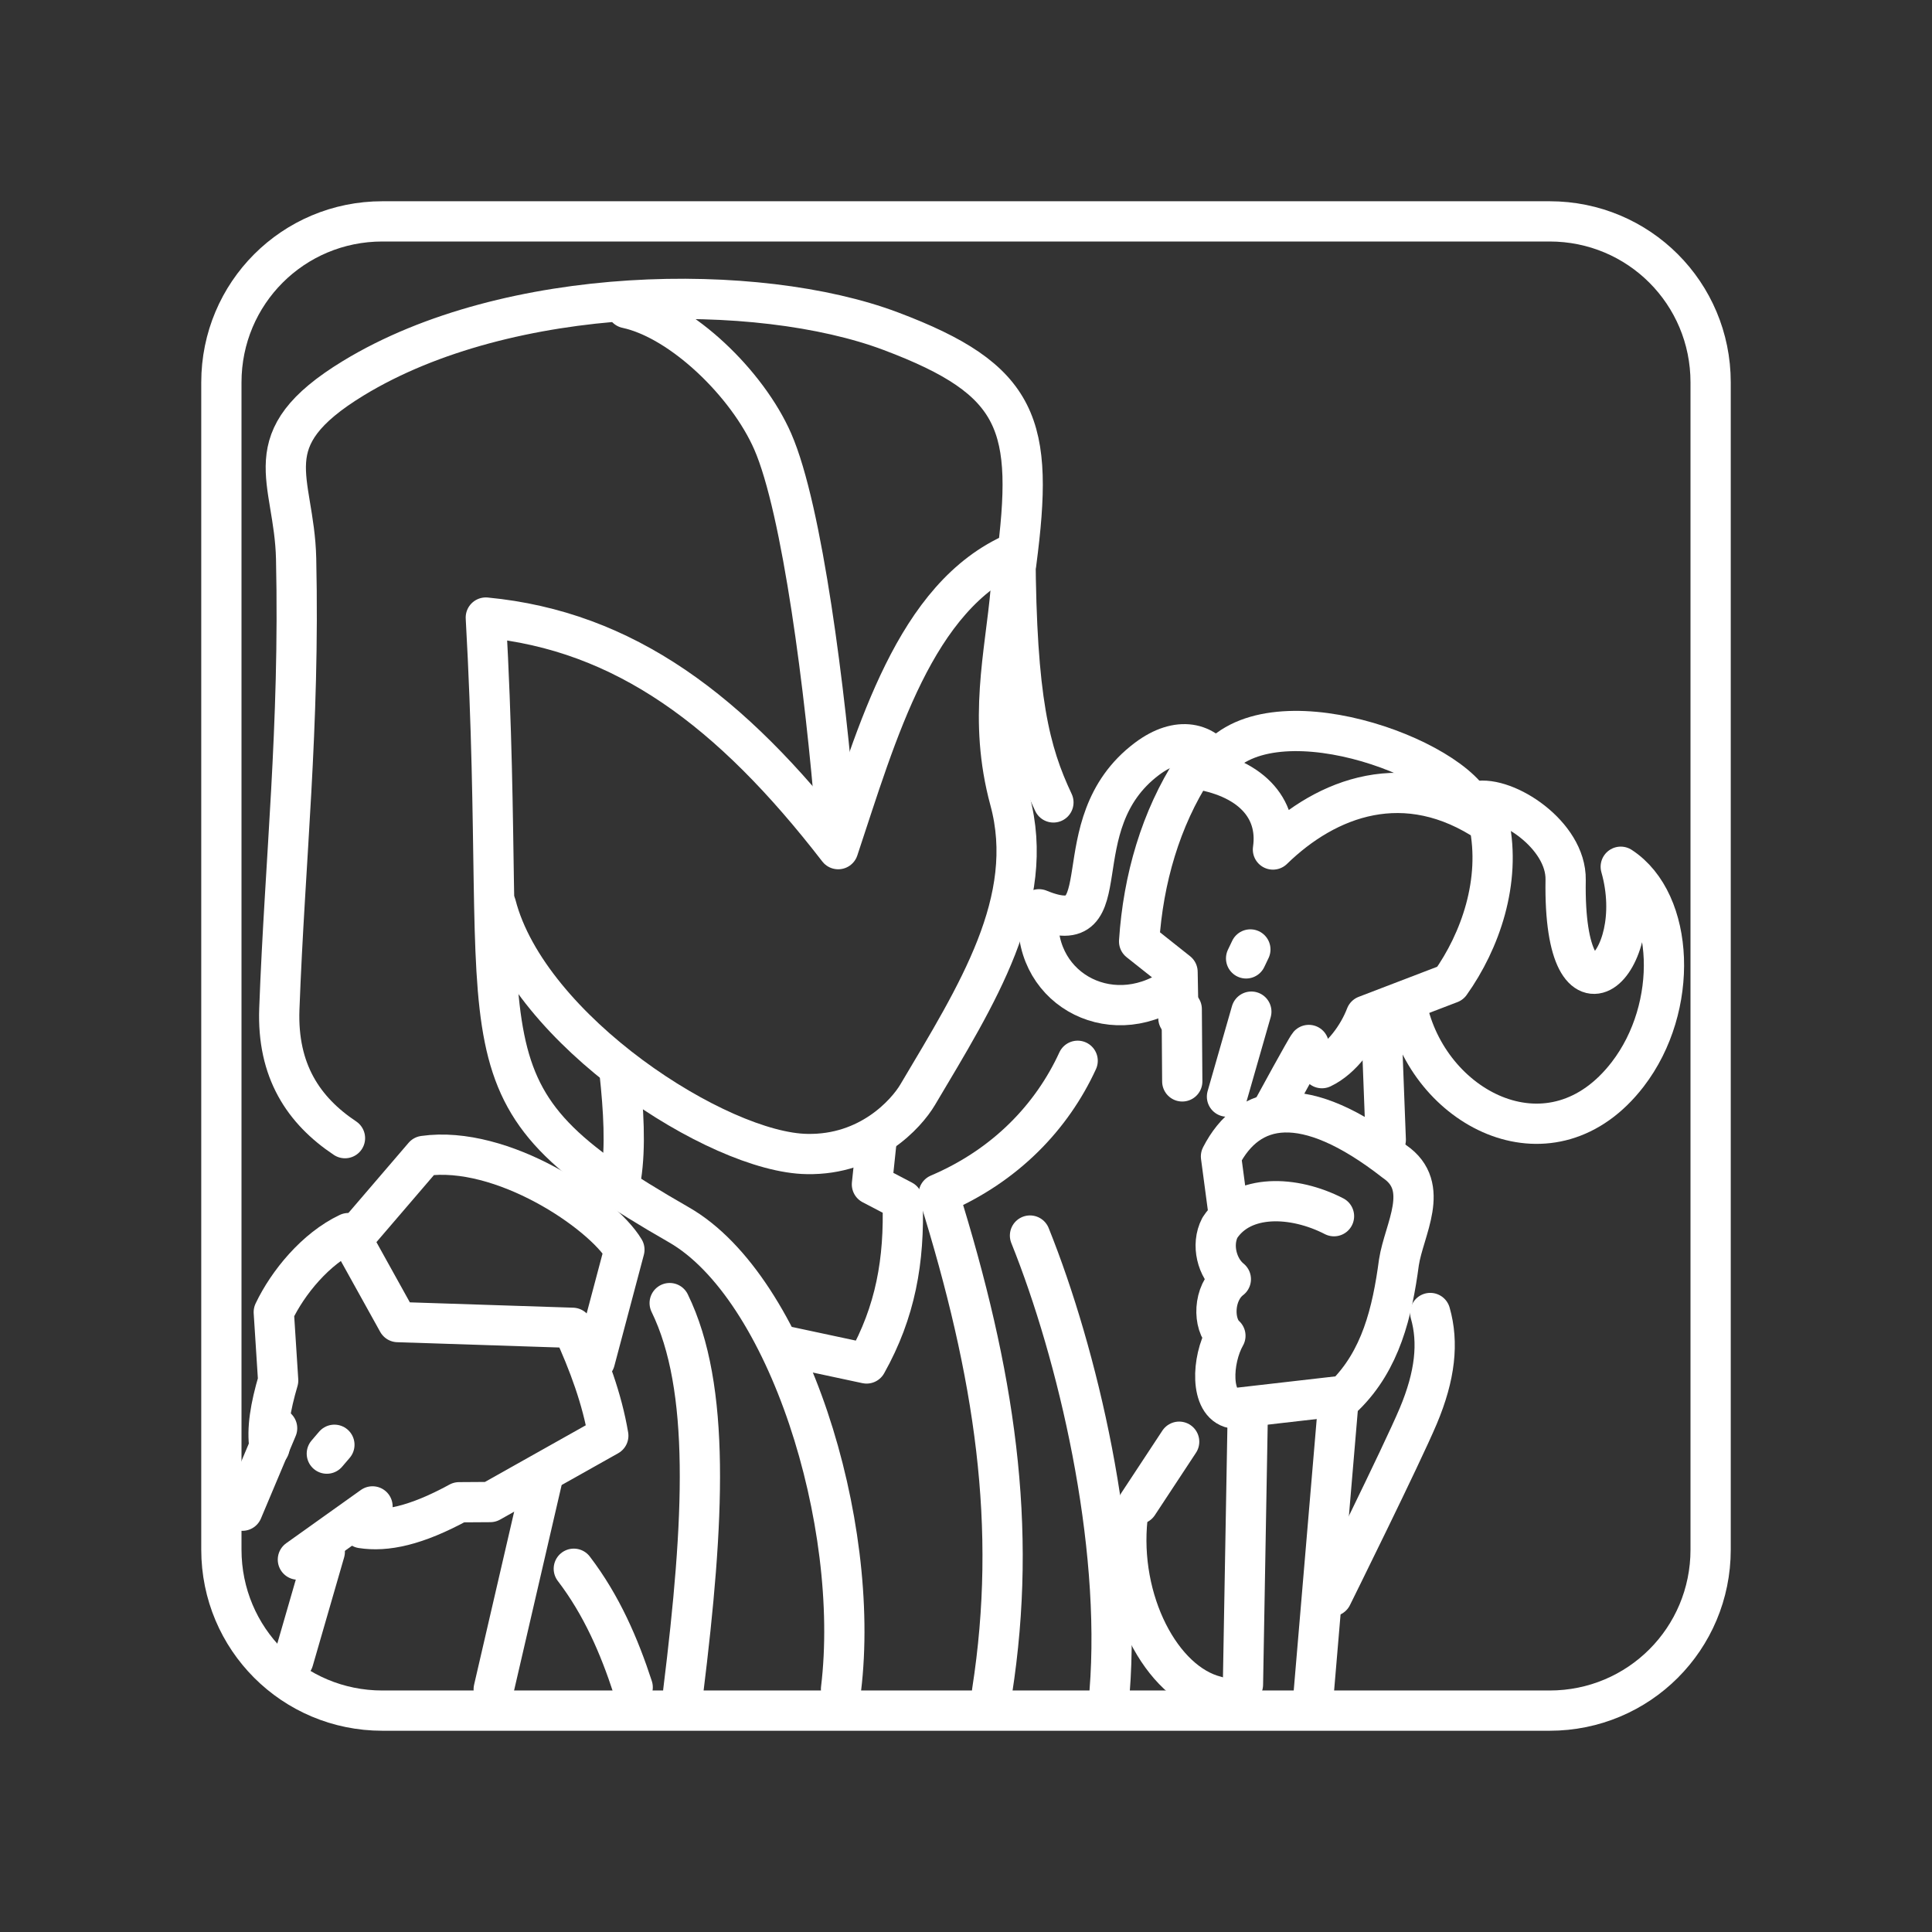<?xml version="1.0" encoding="UTF-8" standalone="no"?>
<svg
   viewBox="0 0 48 48"
   version="1.1"
   id="svg1"
   sodipodi:docname="nulls_royale.svg"
   inkscape:version="1.2.2 (b0a8486541, 2022-12-01)"
   xml:space="preserve"
   xmlns:inkscape="http://www.inkscape.org/namespaces/inkscape"
   xmlns:sodipodi="http://sodipodi.sourceforge.net/DTD/sodipodi-0.dtd"
   xmlns="http://www.w3.org/2000/svg"
   xmlns:svg="http://www.w3.org/2000/svg"><rect x="0" y="0" width="48" height="48" fill="#333333" stroke="none"/><sodipodi:namedview
     id="namedview1"
     pagecolor="#505050"
     bordercolor="#eeeeee"
     borderopacity="1"
     inkscape:showpageshadow="0"
     inkscape:pageopacity="0"
     inkscape:pagecheckerboard="0"
     inkscape:deskcolor="#505050"
     inkscape:zoom="25.190679"
     inkscape:cx="25.525314"
     inkscape:cy="26.081075"
     inkscape:window-width="1918"
     inkscape:window-height="1053"
     inkscape:window-x="0"
     inkscape:window-y="0"
     inkscape:window-maximized="1"
     inkscape:current-layer="g18576"
     showgrid="false" /><defs
     id="defs1"><style
       id="style1">.a { fill:none;stroke:#fff;stroke-linecap:round;stroke-linejoin:round; }
</style></defs><path
     style="fill:none;stroke:#ffffff;stroke-width:1;stroke-linecap:round;stroke-linejoin:round;stroke-opacity:1;stop-color:#000000"
     d="m 9.5,5.5 h 29 c 2.216,0 4,1.784 4,4 v 29 c 0,2.216 -1.784,4 -4,4 h -29 c -2.216,0 -4,-1.784 -4,-4 v -29 c 0,-2.216 1.784,-4 4,-4 z"
     id="path18232" /><g
     id="g18544"
     inkscape:label="g18544"><path
       style="fill:none;stroke:#ffffff;stroke-width:1;stroke-linecap:round;stroke-linejoin:round;stroke-opacity:1;stop-color:#000000"
       d="m 26.172,19.936 c -0.592,-1.256 -0.923,-2.559 -0.944,-6.209 -2.502,1.074 -3.44,4.478 -4.403,7.37 -2.664,-3.448 -5.312,-5.424 -8.755,-5.754 0.62,11.075 -0.982,11.776 4.797,15.087 2.702,1.548 4.529,7.402 4.028,11.535"
       id="path18230"
       sodipodi:nodetypes="ccccsc" /><path
       style="fill:none;stroke:#ffffff;stroke-width:1;stroke-linecap:round;stroke-linejoin:round;stroke-opacity:1;stop-color:#000000"
       d="m 24.648,42.026 c 0.639,-4.099 0.073,-7.882 -1.326,-12.359 1.669,-0.71 2.817,-1.929 3.452,-3.312"
       id="path18228"
       sodipodi:nodetypes="ccc" /><path
       style="fill:none;stroke:#ffffff;stroke-width:1;stroke-linecap:round;stroke-linejoin:round;stroke-opacity:1;stop-color:#000000"
       d="m 25.59,30.697 c 1.185,2.945 2.278,7.588 1.977,11.338"
       id="path18226"
       sodipodi:nodetypes="cc" /><path
       style="fill:none;stroke:#ffffff;stroke-width:1;stroke-linecap:round;stroke-linejoin:round;stroke-opacity:1;stop-color:#000000"
       d="M 8.571,28.277 C 7.543,27.591 6.883,26.608 6.94,25.067 7.079,21.339 7.45,18.094 7.357,13.881 7.312,11.868 6.258,10.932 8.779,9.396 12.633,7.048 18.83,6.986 22.128,8.227 c 3.224,1.213 3.572,2.329 3.121,5.765"
       id="path18224"
       sodipodi:nodetypes="cssssc" /><path
       style="fill:none;stroke:#ffffff;stroke-width:1;stroke-linecap:round;stroke-linejoin:round;stroke-opacity:1;stop-color:#000000"
       d="m 16.975,42.021 c 0.525,-4.249 0.686,-7.549 -0.337,-9.646"
       id="path18222"
       sodipodi:nodetypes="cc" /><path
       style="fill:none;stroke:#ffffff;stroke-width:1;stroke-linecap:round;stroke-linejoin:round;stroke-opacity:1;stop-color:#000000"
       d="m 15.57,7.656 c 1.37,0.294 3.004,1.884 3.628,3.312 0.737,1.685 1.31,6.224 1.566,9.409"
       id="path18220" /><path
       style="fill:none;stroke:#ffffff;stroke-width:1;stroke-linecap:round;stroke-linejoin:round;stroke-opacity:1;stop-color:#000000"
       d="m 14.256,38.975 c 0.695,0.91 1.131,1.928 1.463,2.945"
       id="path18204"
       sodipodi:nodetypes="cc" /></g><g
     id="g18536"><path
       style="fill:none;stroke:#ffffff;stroke-width:1;stroke-linecap:round;stroke-linejoin:round;stroke-opacity:1;stop-color:#000000"
       d="m 6.696,35.963 c -0.07,-0.465 0.022,-1.008 0.215,-1.665 L 6.802,32.599 c 0.349,-0.733 1.039,-1.578 1.854,-1.963 l 1.227,2.211 4.343,0.142 c 0.403,0.879 0.733,1.769 0.887,2.681 l -2.933,1.648 -0.774,0.005 c -1.077,0.588 -1.821,0.736 -2.418,0.643"
       id="path18218" /><path
       style="fill:none;stroke:#ffffff;stroke-width:1;stroke-linecap:round;stroke-linejoin:round;stroke-opacity:1;stop-color:#000000"
       d="M 9.255,37.426 7.401,38.748"
       id="path18216" /><path
       style="fill:none;stroke:#ffffff;stroke-width:1;stroke-linecap:round;stroke-linejoin:round;stroke-opacity:1;stop-color:#000000"
       d="M 6.885,35.484 6.022,37.533"
       id="path18214" /><path
       style="fill:none;stroke:#ffffff;stroke-width:1;stroke-linecap:round;stroke-linejoin:round;stroke-opacity:1;stop-color:#000000"
       d="M 8.12,36.115 8.308,35.895"
       id="path18212" /><path
       style="fill:none;stroke:#ffffff;stroke-width:1;stroke-linecap:round;stroke-linejoin:round;stroke-opacity:1;stop-color:#000000"
       d="m 8.85,30.678 1.681,-1.96 c 1.943,-0.276 4.42,1.394 4.982,2.33 l -0.733,2.761"
       id="path18210" /><g
       id="g18556"><path
         style="fill:none;stroke:#ffffff;stroke-width:1;stroke-linecap:round;stroke-linejoin:round;stroke-opacity:1;stop-color:#000000"
         d="m 13.461,36.807 -1.195,5.162"
         id="path18208" /><path
         style="fill:none;stroke:#ffffff;stroke-width:1;stroke-linecap:round;stroke-linejoin:round;stroke-opacity:1;stop-color:#000000"
         d="M 8.069,38.555 7.289,41.252"
         id="path18206" /></g></g><g
     id="g18549"><path
       style="fill:none;stroke:#ffffff;stroke-width:1;stroke-linecap:round;stroke-linejoin:round;stroke-opacity:1;stop-color:#000000"
       d="m 12.324,22.486 c 0.805,3.115 5.536,6.157 7.727,6.185 1.54,0.03 2.463,-0.993 2.748,-1.473 1.479,-2.492 2.967,-4.827 2.291,-7.317 -0.547,-2.017 -0.119,-3.611 0.022,-5.231"
       id="path18202"
       sodipodi:nodetypes="ccssc" /><path
       style="fill:none;stroke:#ffffff;stroke-width:1;stroke-linecap:round;stroke-linejoin:round;stroke-opacity:1;stop-color:#000000"
       d="m 15.391,26.624 c 0.104,0.959 0.155,1.867 0.041,2.611"
       id="path18200" /><path
       style="fill:none;stroke:#ffffff;stroke-width:1;stroke-linecap:round;stroke-linejoin:round;stroke-opacity:1;stop-color:#000000"
       d="m 21.789,28.228 -0.126,1.198 0.762,0.398 c 0.05,1.498 -0.178,2.771 -0.895,4.051 l -1.946,-0.416"
       id="path18198" /></g><g
     id="g18576"><path
       style="fill:none;stroke:#ffffff;stroke-width:1;stroke-linecap:round;stroke-linejoin:round;stroke-opacity:1;stop-color:#000000"
       d="m 30.511,30.054 -0.176,-1.323 c 0.684,-1.332 2.061,-1.63 4.316,0.13 0.913,0.624 0.23,1.684 0.105,2.501 -0.166,1.246 -0.452,2.432 -1.344,3.31 l -2.781,0.319 c -0.576,-0.115 -0.525,-1.207 -0.186,-1.804 -0.32,-0.284 -0.312,-1.065 0.135,-1.406 -0.342,-0.275 -0.494,-0.852 -0.272,-1.279 0.557,-0.852 1.838,-0.799 2.835,-0.286"
       id="path18176" /><g
       id="g18581"><path
         style="fill:none;stroke:#ffffff;stroke-width:1;stroke-linecap:round;stroke-linejoin:round;stroke-opacity:1;stop-color:#000000"
         d="M 29.296,35.819 28.275,37.369"
         id="path18170"
         sodipodi:nodetypes="cc" /><path
         style="fill:none;stroke:#ffffff;stroke-width:1;stroke-linecap:round;stroke-linejoin:round;stroke-opacity:1;stop-color:#000000"
         d="m 35.534,32.621 c 0.21,0.735 0.125,1.555 -0.298,2.56 -0.406,0.964 -2.145,4.476 -2.145,4.476"
         id="path18168"
         sodipodi:nodetypes="csc" /><path
         style="fill:none;stroke:#ffffff;stroke-width:1;stroke-linecap:round;stroke-linejoin:round;stroke-opacity:1;stop-color:#000000"
         d="m 28.013,37.705 c -0.224,2.061 0.837,4.101 2.201,4.438"
         id="path18164" /></g><g
       id="g18529"><g
         id="g18509"><path
           style="fill:none;stroke:#ffffff;stroke-width:1;stroke-linecap:round;stroke-linejoin:round;stroke-opacity:1;stop-color:#000000"
           d="m 29.277,25.297 -0.021,-1.149 -0.955,-0.758 c 0.101,-1.556 0.54,-3.053 1.345,-4.297 1.403,0.194 2.133,0.969 1.98,2.013 1.336,-1.302 3.291,-2.055 5.37,-0.655 0.303,1.445 -0.218,2.931 -0.965,3.979 l -2.096,0.803 c -0.186,0.488 -0.595,1.07 -1.092,1.305"
           id="path18192" /><path
           style="fill:none;stroke:#ffffff;stroke-width:1;stroke-linecap:round;stroke-linejoin:round;stroke-opacity:1;stop-color:#000000"
           d="m 31.065,23.589 -0.106,0.222"
           id="path18190" /><path
           style="fill:none;stroke:#ffffff;stroke-width:1;stroke-linecap:round;stroke-linejoin:round;stroke-opacity:1;stop-color:#000000"
           d="m 29.36,25.071 0.013,1.796"
           id="path18188" /><path
           style="fill:none;stroke:#ffffff;stroke-width:1;stroke-linecap:round;stroke-linejoin:round;stroke-opacity:1;stop-color:#000000"
           d="m 31.089,25.134 -0.605,2.111"
           id="path18186" /><path
           style="fill:none;stroke:#ffffff;stroke-width:1;stroke-linecap:round;stroke-linejoin:round;stroke-opacity:1;stop-color:#000000"
           d="m 32.517,25.962 c -0.068,0.079 -0.862,1.539 -0.862,1.539"
           id="path18184" /><path
           style="fill:none;stroke:#ffffff;stroke-width:1;stroke-linecap:round;stroke-linejoin:round;stroke-opacity:1;stop-color:#000000"
           d="M 36.65,20.135 C 36.158,18.816 31.486,17.119 30.144,18.993"
           id="path18182" /><path
           style="fill:none;stroke:#ffffff;stroke-width:1;stroke-linecap:round;stroke-linejoin:round;stroke-opacity:1;stop-color:#000000"
           d="m 30.281,19.029 c -0.32,-0.587 -1.001,-0.764 -1.784,-0.176 -2.188,1.642 -0.555,4.613 -2.684,3.738 -0.24,1.905 1.726,3.044 3.333,1.963"
           id="path18180" /><path
           style="fill:none;stroke:#ffffff;stroke-width:1;stroke-linecap:round;stroke-linejoin:round;stroke-opacity:1;stop-color:#000000"
           d="m 34.978,25.116 c 0.598,2.496 3.596,3.999 5.462,1.575 1.285,-1.669 1.167,-4.282 -0.173,-5.157 0.697,2.45 -1.437,4.35 -1.369,0.326 0.019,-1.12 -1.484,-2.096 -2.218,-1.953"
           id="path18178" /></g><g
         id="g18514"><path
           style="fill:none;stroke:#ffffff;stroke-width:1;stroke-linecap:round;stroke-linejoin:round;stroke-opacity:1;stop-color:#000000"
           d="M 33.248,34.868 32.633,42.13"
           id="path18174" /><path
           style="fill:none;stroke:#ffffff;stroke-width:1;stroke-linecap:round;stroke-linejoin:round;stroke-opacity:1;stop-color:#000000"
           d="m 30.998,35.246 -0.117,6.607"
           id="path18172" /><path
           style="fill:none;stroke:#ffffff;stroke-width:1;stroke-linecap:round;stroke-linejoin:round;stroke-opacity:1;stop-color:#000000"
           d="m 34.311,25.221 0.118,3.098"
           id="path18081" /></g></g></g></svg>
